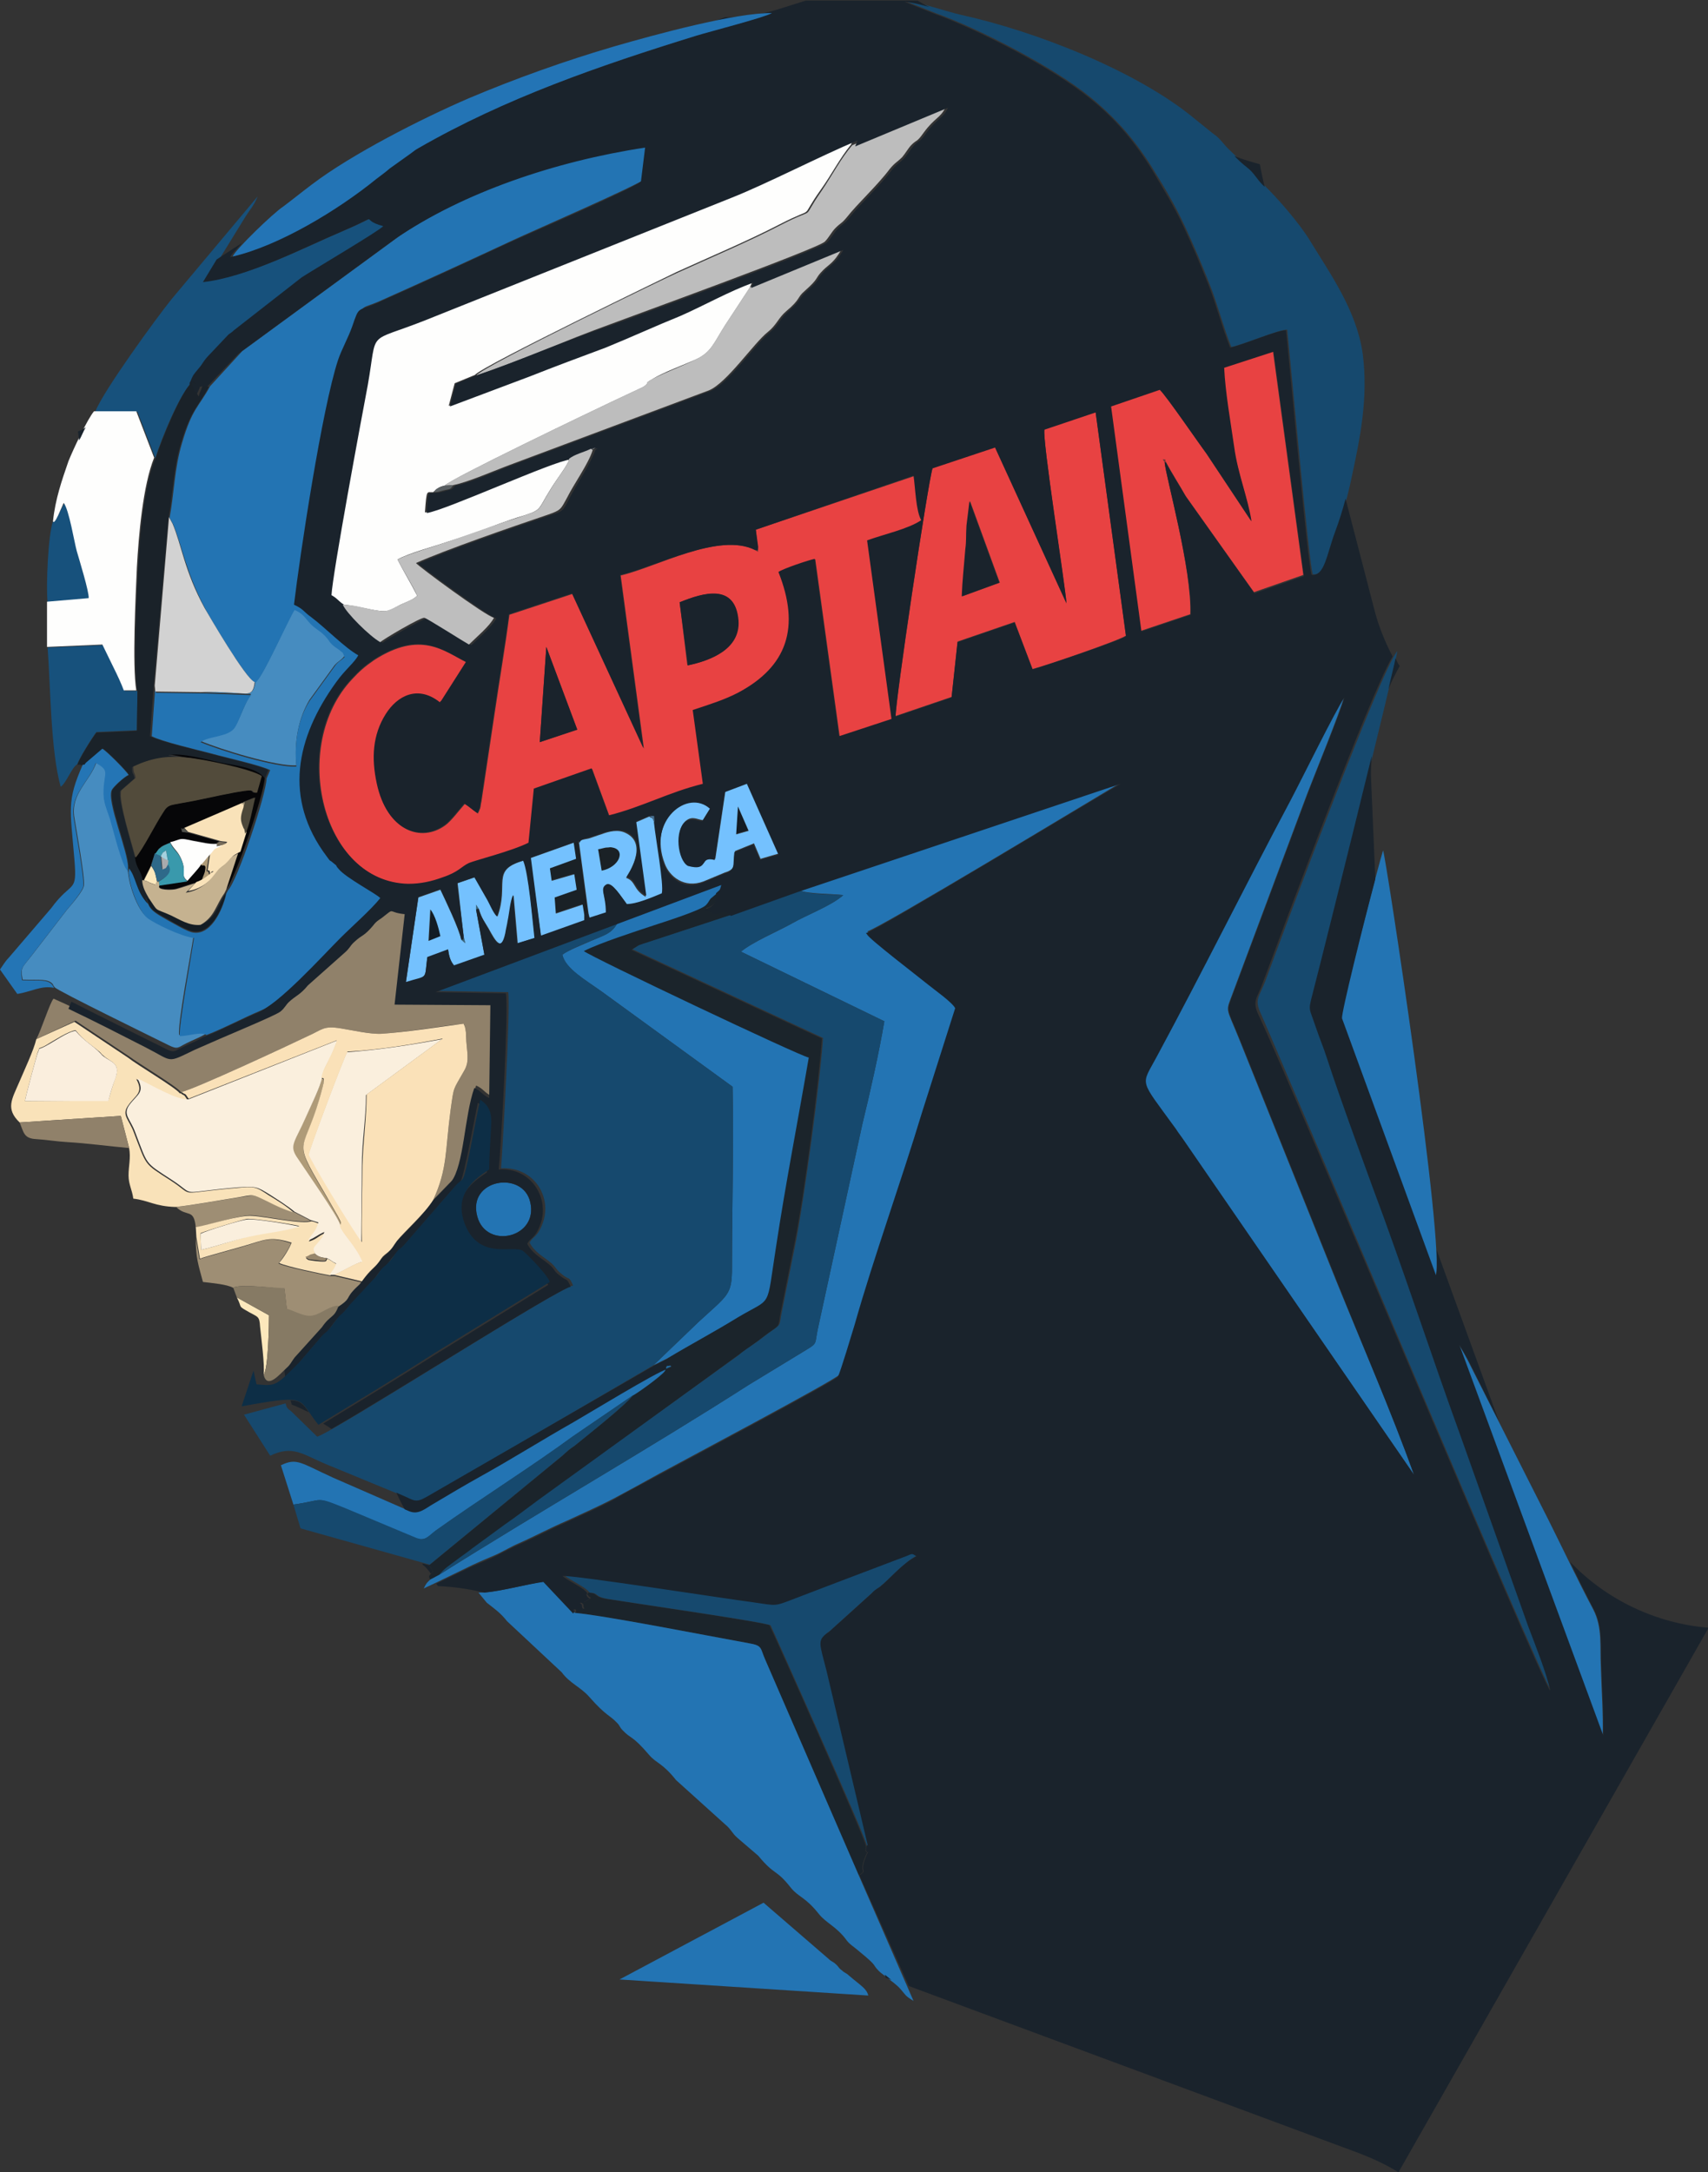 <?xml version="1.0" encoding="utf-8"?>
<!-- Generator: Adobe Illustrator 19.0.0, SVG Export Plug-In . SVG Version: 6.00 Build 0)  -->
<svg version="1.1" id="Layer_1" xmlns="http://www.w3.org/2000/svg" xmlns:xlink="http://www.w3.org/1999/xlink" x="0px" y="0px"
	 viewBox="-162 214 287 365" style="enable-background:new -162 214 287 365;" xml:space="preserve">
<rect x="-162" y="214" width="287" height="365" fill="#333333" stroke="none"/>
<style type="text/css">
	.st0{fill:#88363A;}
	.st1{fill:#36647B;}
	.st2{fill:#131C24;}
	.st3{fill:#FCE8BC;}
	.st4{fill:#AF9B78;}
	.st5{fill:#1A2126;}
	.st6{fill:#060608;}
	.st7{fill:#9E8E74;}
	.st8{fill:#74C1FE;}
	.st9{fill:#F9E2B9;}
	.st10{fill:#BDBDBD;}
	.st11{fill:#17517C;}
	.st12{fill:#468CC0;}
	.st13{fill:#FAEFDD;}
	.st14{fill:#1B242B;}
	.st15{fill:#90816A;}
	.st16{fill:#FEFEFD;}
	.st17{fill:#E84242;}
	.st18{fill:#2374B3;}
	.st19{fill:#16496E;}
	.st20{fill:#1A232C;}
	.st21{fill:#0D2E46;}
	.st22{fill:#FAE1B8;}
	.st23{fill:#1A2229;}
	.st24{fill:#2374B5;}
	.st25{fill:#D2D2D2;}
	.st26{fill:#BEBEBE;}
	.st27{fill:#524B3B;}
	.st28{fill:#FAEEDD;}
	.st29{fill:#2475B5;}
	.st30{fill:#867A64;}
	.st31{fill:#C5B290;}
	.st32{fill:#3999AC;}
	.st33{fill:#2E6989;}
	.st34{fill:#4D483A;}
	.st35{fill:#97866B;}
	.st36{fill:#595F62;}
	.st37{fill:#A8AAAD;}
	.st38{fill:#A4D1DF;}
	.st39{fill:#776C5A;}
	.st40{fill:#50514C;}
	.st41{fill:#216599;}
	.st42{fill:#477193;}
	.st43{fill:#9B8F76;}
	.st44{fill:#6D6F71;}
</style>
<g id="Layer_x0020_1">
	<g id="_495799915040">
		<path class="st0" d="M33.7,291.7l0.2,0c-0.3-0.5,0.4-0.3-0.5-0.4L33.7,291.7z"/>
		<path class="st0" d="M-35.1,306.4l0.6,0.3l-0.1-0.8C-34.7,306.6-34.5,306.5-35.1,306.4z"/>
	</g>
	<g id="_495799918528">
		<path class="st1" d="M-84.5,371.9l0.7,0.6l-0.3-1.2C-84.2,372-84,371.9-84.5,371.9z"/>
		<polygon class="st1" points="-82,366.9 -81.6,366.7 -82,366 		"/>
	</g>
	<g id="_495799917920">
		<path class="st2" d="M-136.8,364.9c-0.7,0.2-1-1-0.3,0.8c0.4,1.3,1.8,1.9,3.4,2.8c0.8,0.5,3.2,1.9,4.2,2c3.3,0.5,5.2-4.8,5.5-6.5
			c-1.5,2.2-1.6,4-4,5.3c-1.8,0.2-3.4-0.9-5-1.6C-136,366.5-135.1,367.4-136.8,364.9z"/>
		<path class="st2" d="M-87.9,371.3c-0.3-1.4-1-3.6-1.7-4.5l-0.3,5.3L-87.9,371.3z"/>
		<polygon class="st2" points="-38.4,354.1 -36.3,353.5 -38,349.5 		"/>
	</g>
	<g id="_495799919072">
		<path class="st3" d="M-117.7,445c0.8-1.1,0.9-8.7,0.9-10l-5.4-3c1,1.9,0,1.3,2.1,2.5c1.4,0.8,1.7,0.6,1.8,2.4
			C-118.1,438.9-117.5,443.3-117.7,445z"/>
		<path class="st3" d="M-137.8,361.9c1,0.3,0.6,0.3,1.2,0.5c1.4,0.5,0.6,0.2,1-0.2c-0.3-1.3-0.2-1.6-1-2.7L-137.8,361.9z"/>
	</g>
	<g id="_495799919008">
		<path class="st4" d="M-104.9,420c0.2-0.3,0.4-0.1-0.3-1.5l-2.4-4.2c-5.7-9.7-3.2-5.8-0.2-17.5c0.5-1.9-0.1-1.5-0.2-1.6
			c-0.1,1.4-2,5-2.7,6.6c-1.8,4.1-2.8,4.7-1.6,6.6C-110.9,410.4-105.1,418.6-104.9,420z"/>
		<path class="st4" d="M-128.3,359.4c0.6,0.2,0.5-0.1,0.8,0.3c0,1-0.3,1.3-0.6,2.2l1.8-1.3c-0.8-0.1-0.3,1.2-0.7-0.1
			c0-0.1-0.1-0.1-0.3-0.1l0.4-2.7c-0.3,0.4-0.4,0.5-0.7,0.8l-0.6,0.7C-128.2,359.1-128.3,359.3-128.3,359.4z"/>
	</g>
	<g id="_495799920704">
		<path class="st5" d="M-63.8,367.8c-0.1-0.6-0.2-0.3,0.6-0.3l-1.6-11.9c-0.2-0.6,0.3-0.1-0.9-0.1l0.4,2.7l-4.4,1.6l0.3,2.1l3.8-1.1
			l0.4,2.6l-3.7,1.3l0.2,2.7l4.5-1.5L-63.8,367.8z"/>
		<path class="st5" d="M-60.9,360.3c3-0.6,4.1-3.5,1.8-3.9c-0.3-0.1-0.4,0-0.8,0c-0.5,0.1-0.9,0.2-1.6,0.3L-60.9,360.3z"/>
	</g>
	<g id="_495799922784">
		<path class="st6" d="M-130.7,341.3c2.4,0.2,10.8,2,12.5,3.1l-0.8,2.8c-1.6,0,1.3-1.1-6,0.4c-2.4,0.5-4.6,1-7,1.4
			c-1.5,0.3-2,0.2-2.7,1.4c-1.3,2.1-3.3,6.2-4.7,7.7c0.2,1.7,0.9,2,1.3,3.8l0.2,0l1.2-2.4l0.7-1.9c0.3-0.3,0.5-0.8,0.8-1.1
			c0.5-0.5,1.1-0.6,1.7-0.9c2.1-0.5,1.3-0.8,3.9-0.4c1.3,0.2,2.7,0.6,3.9,0.5l0.5-0.3l-5.3-1.5l-0.9-0.2c-0.3-1.3-0.1-0.1,0.3-0.6
			l9.5-4l0.6-0.4l1.7-0.7c-0.4,1.4-1,5-1.7,6.1l-1,3.2l-2,6.1c1.5-1.6,6.4-16,6.5-18.8c-1.4-1.9-5.2-2.2-7.6-2.7
			c-2.4-0.5-6.5-1.7-8.7-1.2L-130.7,341.3z"/>
		<path class="st6" d="M-130.5,362l-4.7,0.7c-0.6,0.8,2.1,0.8,2.8,0.6c1.1-0.3,2.1-0.7,3.2-1c0.6-0.2,0.6-0.3,1.1-0.5
			c0.3-0.9,0.6-1.2,0.6-2.2c-0.3-0.4-0.2,0-0.8-0.3C-128.5,359.9-130.1,361.5-130.5,362z"/>
	</g>
	<g id="_495799921376">
		<path class="st7" d="M-122.8,430.4c0.9-0.8,8.5,0.2,8.6,0.2l0.4,3.5c1.4,0.4,3.1,1.4,4.5,1.1c1.3-0.4,2.9-1.8,4.2-1.6
			c2.9-1.8,1.2-1.4,3.5-3.6c0.6-0.5,0,0.1,0.5-0.5l-4.7-1.1l-0.8,0c-1.1-0.2-7.5-1.5-8.6-2.1c0.7-0.9,1.7-2.4,2.1-3.4
			c-3.8-1.3-4.6-0.4-8.2,0.6c-1.3,0.4-6.6,1.8-7.2,2.1l-0.6-3.6c0,3.4,0.4,4.4,1.2,7.4C-126.3,429.6-123.8,429.8-122.8,430.4z"/>
		<path class="st7" d="M-132.4,416.8c1.8,1.8,3,0.1,3.3,3.5c2.4-0.5,7.5-2.2,9.4-2.1c2.1,0.1,8.6,1.5,9.9,0.9l-2.7-1.4
			c-1.7-0.5-2.9-1.2-4.5-1.9c-2.5-1.2-2.1-1-4.9-0.6C-125.2,415.7-129.5,416.5-132.4,416.8z"/>
	</g>
	<g id="_495799924896">
		<path class="st8" d="M-90,372.1l0.3-5.3c0.8,0.9,1.4,3.1,1.7,4.5L-90,372.1z M-84.1,371.3l0.3,1.2l-0.7-0.6
			c-0.3-1.7-2.7-6.7-3.5-8.4l-3.7,1.3l-2.1,14.3c3.8-1.2,3.1-0.3,3.6-4.2l3.5-1.3c0.2,1.2,0.4,2,1,2.7l5.1-1.8l-1.4-7.6l0-0.9
			l0.5,0.8c0.4,1.5,0.9,2,1.6,3.2c1.1,2,2.2,4.1,2.9,0.8c0.1-0.7,0.3-1.4,0.4-2.1c0.3-1.4,0.4-3.2,0.9-4.3l0.7,8.1l2.9-0.9
			c-0.4-2.7-1-11-1.9-13c-5.6,1.6-2.4,3.9-4.4,9.4c-0.7-0.8-1.2-2.1-1.8-3.1l-2-3.5l-2.9,1L-84.1,371.3z"/>
		<path class="st8" d="M-38,349.5l1.8,4.1l-2.1,0.6L-38,349.5z M-40.1,346.9l-1.7,11.4c-2.7-0.7-0.8,2-4.5,1
			c-1.7-0.9-2.4-6.1-0.3-7.5c1-0.7,1.8-0.1,2.7,0l1.3-2.1c-3.8-3.4-10.6,1.9-7.7,9.4c0.8,2.2,3.3,4.2,6.5,3l3.6-1.5
			c2-0.6,1.4-1.4,1.7-3.6l3.2-1.3l1.1,2.6l3.1-0.9l-5.3-11.9L-40.1,346.9z"/>
		<path class="st8" d="M-61.5,356.7c0.7-0.1,1-0.3,1.6-0.3c0.3,0,0.4-0.1,0.8,0c2.3,0.4,1.2,3.3-1.8,3.9L-61.5,356.7z M-64.7,355.6
			l1.6,11.9l0.2,0.8l2.8-0.9c0-3-1.2-4.1,0.1-4.7c0.9-0.5,2.4,2,3.4,3.3c1.8-0.1,4.2-1.2,5.9-1.8c0.4-1.5-1.1-9.6-1.3-11.8
			c-0.5-1.4-0.3-0.7-0.9-1.2l-2.3,1l1.7,12.5c-2.2-1.3-1.6-2.6-3.3-3.2c0.1-0.2,3.9-5.6,0-7.5c-1.3-0.7-2.9-0.3-4.2,0.2
			c-0.7,0.2-1.4,0.5-2.1,0.7C-64.1,355.1-64.5,355.1-64.7,355.6z"/>
		<polygon class="st8" points="-63.8,367.8 -64.1,366 -68.6,367.5 -68.8,364.8 -65.1,363.5 -65.5,360.9 -69.3,362 -69.6,359.9 
			-65.2,358.3 -65.6,355.6 -72.9,358.2 -71.1,371.4 -63.8,368.7 		"/>
	</g>
	<g id="_495799923648">
		<path class="st9" d="M-157.8,399c0.1-0.8,1.9-7.4,2.1-8.1c0.6-1.3-0.2-0.4,1.3-1.2c1.7-1,3.8-2.4,5.1-2.6c1.4,1.8,2.6,2.4,4.1,3.7
			c0.5,0.5,0,0.1,0.6,0.6c1.2,1.1,2.9,1.2,2,3.7c-0.5,1.4-0.8,2.4-1.2,3.8L-157.8,399z M-155.9,388.6c-0.4,1.8-2.1,5.4-2.9,7.3
			c-1.2,2.8-2.3,4.4,0.1,6.7l17-1.1l1.4,5.4c0.3,1.7-0.1,3-0.1,4.6c0,1.5,0.6,2.4,0.8,3.9c2.6,0.3,3.6,1.3,7.1,1.4
			c2.9-0.3,7.2-1.1,10.4-1.6c2.8-0.5,2.4-0.6,4.9,0.6c1.6,0.8,2.8,1.4,4.5,1.9c-1.1-1-2.7-2-4.2-2.9c-2.1-1.4-2.3-1.5-5.3-1.2
			c-10.6,0.9-6.7,1.6-11.2-1.3c-4.5-2.9-3.9-2.3-6.1-8c-0.8-2.2-2.1-2.9-1-4.5c1.3-1.9,2.7-2.1,1.4-4.5c2,0.9,6.8,3.8,8.6,3.5
			c-0.1-0.1-0.4-0.6-0.5-0.7c-0.1-0.1-0.4-0.2-0.5-0.3c0-0.1-0.2-0.1-0.3-0.1c-0.6-0.9-7.2-4.8-8.7-6l-9-6L-155.9,388.6z"/>
		<path class="st9" d="M-128.2,424l-0.1-2.8c1.2-0.5,6.8-2.2,7.8-2.4c1.1-0.1,7.7,0.9,8.8,1.2c-2.5,0.8-5.8,1.1-8.4,1.7
			C-122.9,422.4-125.5,423.4-128.2,424z M-129.1,420.2l0.1,1.7l0.6,3.6c0.6-0.3,5.9-1.7,7.2-2.1c3.6-1,4.4-1.8,8.2-0.6
			c-0.4,1-1.3,2.5-2.1,3.4c1.1,0.6,7.4,1.9,8.6,2.1c0.6-1.1,0.7-0.8,1.1-1.9c-0.9-0.4-0.7-0.5-1.6-0.9c-0.3,0.4,0.2,0.6-1.9,0.4
			c-1.5-0.2-1.2-0.1-1.7-0.5c1.1-0.4,0.4-0.3,1.6-0.6c-0.4-1.1-0.2-1,0.6-1.9c0.8-1,0.6-0.5,1-1.7c-1.2,0.5-1.3,1-2.7,1.4
			c0.7-1.3,1.2-1.3,1.7-3c-0.6-0.2-0.7-0.3-1.3-0.4c-1.3,0.6-7.8-0.8-9.9-0.9C-121.7,418.1-126.8,419.8-129.1,420.2z"/>
		<path class="st9" d="M-131,353.1c0.1,0.1,0.1,0.2,0.2,0.2c0,0.1,0.1,0.2,0.2,0.2c0,0.1,0.2,0.3,0.3,0.3l5.3,1.5
			c0.9,0.2,1.9,0,0.4,0.6c-1.9,0.7-1,0.2-2.1,1.6l-0.4,2.7c0.1,0.1,0.2,0,0.3,0.1c0.4,1.3-0.1,0,0.7,0.1l-1.8,1.3
			c-0.4,0.2-0.5,0.3-1.1,0.5l-1.4,1.5c2.2-0.3,3.9-1.8,4.7-2.9c1.4-1.8,0.8-0.8,1.9-1.9c1.2-1.1,0.4-0.9,2.2-1.8l1-3.2
			c-0.3-1.5-0.1-0.5-0.3-1c-0.4-1.2-0.5-1.7,0-3.4c0-0.7,0.2-0.6-0.4-0.6L-131,353.1z"/>
	</g>
	<g id="_495799925088">
		<path class="st10" d="M-18.8,238.4c-1.9,2.2-3.4,5.1-5.1,7.6c-3.9,5.6-0.3,2.4-6.9,5.8c-5.4,2.8-11.6,5.4-17.3,8
			c-0.8,0.3-32.7,15.7-33.9,17.3c7.5-2.5,15-5.9,22.5-8.6c2.6-1,34.9-12.7,36.1-13.9c0.7-0.7,1.1-1.6,1.8-2.3c0.9-0.9,1-0.7,1.9-1.8
			c1.8-2.3,5.1-5.3,7.2-8.1c0.9-1.1,1.2-1.1,2.1-2c0.6-0.7,1-1.5,1.6-2.1c0.9-0.9,0.8-0.3,2-2c1.9-2.6,2.8-2.4,3.7-4.3L-18.8,238.4z
			"/>
		<path class="st10" d="M-36,262.3l-4.2,6.4c-1.9,3-2.3,4.5-4.9,5.7c-2.2,1.1-5.2,2.2-7.3,3.3c-1.6,0.9-0.2,0.4-1.5,1.3l-5.1,2.4
			c-3.6,1.7-27.2,13-28.3,14.2l1.5-0.1c2.5-0.5,6.8-2.4,9.5-3.4l33.4-12.5c3-1.2,7.6-8,9.9-9.8c1.5-1.2,1.8-2.4,3.1-3.5
			c2.5-2.1,1.8-2.3,3.1-3.4c2.6-2.3,1.6-2,3.1-3.5c1-1,1.8-1.2,3.1-3.5L-36,262.3z"/>
	</g>
	<g id="_495799926592">
		<path class="st11" d="M-146,283.2l7.1,0l3,7.8c1-3.3,4.3-11.3,6.3-12.9c0.6-1.4,0.5-1.2,1.4-2.3c0.8-0.9,0.7-1.1,1.6-2.1l3.5-3.7
			c0.3-0.3,0.5-0.4,0.9-0.7l11.4-8.9c2-1.3,13-7.8,13.7-8.6c-4.5-1.2,0.3-2.2-7,0.9c-6.6,2.8-15.9,7.7-23.3,8.5l6.4-10.4
			c0.9-1.5,1.6-2.1,2.3-3.8l-14.5,17.3C-135.7,267.4-144.8,279.9-146,283.2z"/>
		<path class="st11" d="M-154,322.8c0.5,6.5,0.5,17.4,2.2,23.4c1-0.7,1.8-3.2,2.8-3.8c0.3-1,2.5-4.5,3.2-5.4l6.8-0.3l0.1-6.6l-2.1,0
			c-0.4-1.1-1.2-2.6-1.7-3.8l-1.9-3.9L-154,322.8z"/>
		<path class="st11" d="M-153.1,301.6c-0.8,2.2-1.2,10.9-0.9,13.6l7-0.6c0-1.1-1.7-6.6-2-7.9c-0.4-1.4-1.3-7.1-2.2-8.1
			C-151.7,299.3-152.8,302.2-153.1,301.6z"/>
	</g>
	<g id="_495799927840">
		<path class="st12" d="M-152.8,379.9c0.7,0.7,16.1,8.2,19.1,9.7c1.6,0.8,1.6,0.4,3-0.3c1.2-0.6,2.1-0.9,3.3-1.6
			c-0.9-0.6-3.1,0.2-4.5,0.2c-0.3-1.7,2-13.8,2.4-16.5c-2.1-0.2-6.7-2.5-7.9-3.4c-1.5-1.2-3-5.3-3.1-7.8c-1-1.2-2.3-6.7-2.9-8.6
			c-0.6-1.9-1.3-2.8-1.1-5c0.2-2.9,1.1-3.2-1.3-4.5c-1.1,3.2-4.4,5.3-3.7,9.3c0.3,1.9,1.8,10,1.6,11.4c-0.1,0.9-2.1,3.2-2.8,4
			l-5.7,7.4c-1.9,2.5-2.2,2.2-1.8,4.4c2.9,0.1,4.3-0.2,5.1,0.8C-153.1,379.5-152.9,379.8-152.8,379.9z"/>
		<path class="st12" d="M-119.1,328.6c-0.4,2.5-1.2,1.9-3.7,1.8c-1.7-0.1-3.7-0.2-5.3-0.1l8.3,0.3c-1,1.3-1.8,4-2.7,5.4
			c-1.1,1.7-4.4,1.4-5.8,2.5c3.3,1.4,12.7,4.3,16.1,4.1c-0.4-4.1,0.4-8,2.2-11l4.2-5.8c0.7-0.8,1.1-0.8,1.7-1.6
			c-0.5-1.1,0-0.4-0.9-1.2c-0.4-0.4-0.8-0.5-1.2-0.9c-0.7-0.6-0.3-0.4-0.8-1c-1.1-1.4-2.1-1.5-3.3-3c-0.7-0.8-1.2-1.4-2.2-1.8
			C-113.7,318.3-118,328.1-119.1,328.6z"/>
	</g>
	<g id="_495799927968">
		<path class="st13" d="M-130.3,398.7c-1.8,0.3-6.6-2.6-8.6-3.5c1.3,2.4,0,2.6-1.4,4.5c-1.1,1.6,0.2,2.3,1,4.5c2.2,5.7,1.5,5,6.1,8
			c4.5,2.9,0.6,2.2,11.2,1.3c3-0.2,3.2-0.1,5.3,1.2c1.4,0.9,3,1.9,4.2,2.9l2.7,1.4c0.6,0.2,0.7,0.2,1.3,0.4c-0.5,1.7-1,1.7-1.7,3
			c1.3-0.5,1.5-0.9,2.7-1.4c-0.4,1.1-0.2,0.7-1,1.7c-0.8,1-1,0.9-0.6,1.9c0.5,0.6,1.2,0.7,2,0.8c0.9,0.4,0.7,0.5,1.6,0.9
			c-0.4,1.1-0.5,0.9-1.1,1.9l0.8,0c1.5-0.6,3.6-2,4.8-2.2c-1-2.4-3-4.4-3.5-5.4c-0.4-0.7,0.1,0.5-0.3-0.7c-0.3-1.4-6.1-9.6-7.4-11.6
			c-1.2-1.9-0.2-2.5,1.6-6.6c0.7-1.6,2.5-5.2,2.7-6.6c0.3-1.5,0.6-1.8,1.3-3.2c0.5-1,0.9-2,1.3-3.1L-130.3,398.7z"/>
		<path class="st13" d="M-87.7,388.6c-5.3,1-10.6,1.8-16,2.2c-0.6,1-6.5,16.7-6.5,17.3c0,0.7,7.9,13.7,8.9,14.7
			c0-4.3,0.1-8.6,0.1-12.8c0-4.2,0.7-8,0.7-12L-87.7,388.6z"/>
		<path class="st13" d="M-128.2,424c2.7-0.6,5.3-1.6,8.1-2.2c2.6-0.6,5.9-0.9,8.4-1.7c-1.1-0.3-7.7-1.4-8.8-1.2
			c-1,0.1-6.6,1.8-7.8,2.4L-128.2,424z"/>
	</g>
	<g id="_495799930432">
		<path class="st14" d="M-49.8,442.2l-0.1,1.3c0.8,0,0.4-0.2,0.7,0.1l-0.9,0.4l-0.2,0.4c-0.7,0.9-4.6,3.7-5.4,4.1
			c-1.2,1.7-7.6,6.6-9.7,8.4c-0.5,0.4-0.6,0.4-1.1,0.8c-0.4,0.3-0.6,0.5-1,0.9l-22.4,18.4l0.7,1.1c-0.1,0.1-0.2,0.1-0.2,0.1
			l-0.5,0.6c0,0,0,0.2,0,0.2l0.2,0.5l1.5-0.8c0.8-1,1.6-1.6,2.8-2.4c0.9-0.7,1.8-1.2,2.7-2l5.6-4.1c1.8-1.3,3.6-2.7,5.6-4.1
			l33.4-24.3c0.9-0.7,1.9-1.3,2.9-2.1c1-0.7,1.8-1.4,2.7-2c1.7-1.1,1.2-0.9,1.7-3.3l2.4-12c1.5-7.5,4-26.4,4.5-33.9l-32-14.9
			l1.1-0.7c0.1,0,0.8-0.3,0.9-0.3l14.9-4.9c-1-1-1.7-0.5-1.8-0.5c0,0-0.8,0.3-1.3,0.1c-0.7-0.3-0.6-0.8-1-1.1c0,0,0.9,1.1-0.3,0.4
			c1.2-0.3,2.3-1.2,1.9-2.7l-1.3,1.1c-0.3,0.4-0.5,0.7-0.8,1.1c-0.9,0.9-7.3,2.9-8.8,3.4c-3.3,1.1-8.9,2.9-11.7,4.3
			c1.1,0.9,36.4,17.6,37.8,17.9c-1.8,10.6-3.9,21.2-5.5,31.8c-1.7,10.8-0.5,8.3-6.5,11.9C-42,437.8-45.8,439.8-49.8,442.2z"/>
		<path class="st14" d="M-65.4,485c5.3,0.5,22,3.8,29.2,5.1c2.4,0.4,1.9,0.8,2.8,2.8l15.7,36.2c1.7-1.1-0.5-0.1,1.6-4.2
			c0.2,0.3,1,0-0.3,0.3c-0.4-0.5,0-0.1-0.1-1c0-1.1-16.1-37.1-16.2-37.1c-0.6-0.5-22.8-3.7-27.1-4.4c-2.7-0.4-1.6-1-3.3-1.1
			c-0.8,1.1-0.4-0.3,0,0.6c0,0,0.3,0.2,0.4,0.3l-0.8,0.5c-0.6,0.2,0.4,0.1-0.9,0.2c0.8,0.6,0.2,0.4,0.6,1.1
			C-66.5,484.3-64.6,484.3-65.4,485z"/>
	</g>
	<g id="_495799930944">
		<path class="st15" d="M-155.9,388.6l6.6-3.1l9,6c1.6,1.2,8.1,5.1,8.7,6c1.9-0.3,18.2-7.9,21.3-9.4c2.5-1.1,2.6-1.8,5.6-1.3
			c1.9,0.3,5,1,6.8,0.9c4.4-0.3,9.3-1.2,13.8-1.7c0.1,0.2,0.2,0.3,0.3,0.9c0.1,0.5,0.1,0.6,0.1,1.1c0.1,2.9,0.7,4.2-0.3,5.9
			c-1.9,3.4-1.7,2.4-2.3,6.7c-0.9,6.9-0.5,9.8-2.9,15l3.3-3.4c2.2-3,2.2-11.1,3.9-15.8c1.2,0.5,1.4,1.2,2.5,1.7l0.2-15.6l-16.1-0.1
			l1.7-15.2c-3-0.3-1.5-1.2-3.8,0.6c-0.7,0.6-0.9,0.7-1.5,1.3c-1.6,2-1.7,1.4-3.2,2.8c-0.8,0.7-0.7,1-1.5,1.7l-6.3,5.6
			c-1.3,1.6-1.8,1.6-3.2,2.8c-0.7,0.7-0.6,0.9-1.3,1.5c-0.5,0.4-1.3,0.7-2.1,1.1c-1.4,0.6-2.8,1.2-4.1,1.8c-2.8,1.2-5.6,2.4-8.3,3.6
			c-4.8,2.2-3.5,1.9-8.2-0.4c-5.2-2.7-10.8-5.6-15.8-7.8C-153.6,382.4-155.1,387.2-155.9,388.6z"/>
		<path class="st15" d="M-158.7,402.6c0.7,1.7,0.7,2.7,2.8,2.8c1.7,0.1,3.4,0.4,5.2,0.5c3.4,0.2,7,0.7,10.4,1l-1.4-5.4L-158.7,402.6
			z"/>
	</g>
	<g id="_495799929344">
		<path class="st16" d="M-104.4,315.6c2.2,0.1,5.2,1.1,7,1.1c0.9,0,1.9-0.7,2.7-1.1c1.1-0.5,2.1-0.8,2.8-1.5c-1-2-2.3-4.1-3.3-6.1
			c2-1.1,6.2-2.2,8.5-3c2.9-0.9,5.7-1.9,8.6-3c1.4-0.5,2.8-1,4.2-1.4c3.4-1.1,2-1,5.6-6.2c0.4-0.6,2.1-2.9,1.9-3.3
			c-2.8,0.3-21.1,8.7-24.2,9c0.3-4.1,0.3-3.3,1.4-3.4c0.1-0.1,0.2-0.2,0.2-0.2c0,0.1,0.1-0.1,0.2-0.2c0.3-0.2,0.3-0.2,0.6-0.4
			c0.4-0.2,0.5-0.2,0.9-0.3c1.1-1.2,24.7-12.5,28.3-14.2l5.1-2.4c1.3-0.9-0.1-0.4,1.5-1.3c2-1.2,5.1-2.3,7.3-3.3
			c2.6-1.2,3-2.7,4.9-5.7l4.2-6.4l0.4-0.9c-3.8,1.3-8.4,3.9-12.3,5.6c-4.2,1.8-8,3.6-12.5,5.3c-4.3,1.7-8.6,3.3-12.9,4.9l-13.3,5
			l1-3.8l3.4-1.4c1.2-1.5,33.1-16.9,33.9-17.3c5.7-2.6,11.9-5.2,17.3-8c6.6-3.4,3-0.3,6.9-5.8c1.8-2.5,3.2-5.3,5.1-7.6l0.4-1
			c-6.2,2.5-15.3,7.3-21.1,9.6L-91,267.6c-10.1,4.1-8,1.3-9.7,10.9c-1,5.9-5.8,31.7-6.1,35.3C-105.6,314.5-105.4,315.1-104.4,315.6z
			"/>
		<path class="st16" d="M-153.1,301.6c0.3,0.7,1.4-2.3,1.8-3.1c0.9,1.1,1.8,6.7,2.2,8.1c0.4,1.4,2.1,6.9,2,7.9l-7,0.6l0,7.6l9.3-0.4
			l1.9,3.9c0.6,1.2,1.3,2.7,1.7,3.8l2.1,0c-0.7-4.2-0.1-16,0.1-20.7c0.3-5.3,1-13.7,2.9-18.4l-3-7.8l-7.1,0
			c-1.1,1.3-3.5,6.4-4.3,8.4C-151.6,294.7-152.7,297.8-153.1,301.6z"/>
		<path class="st16" d="M-133.4,355.5c0.6,1.2,1.2,1.4,1.8,2.7c1.1,2.4-0.2,2.8,1.1,3.8c0.4-0.5,1.9-2.1,2.2-2.6
			c0-0.1,0.1-0.3,0.2-0.2l0.6-0.7c0.3-0.4,0.4-0.5,0.7-0.8c1.2-1.3,0.3-0.8,2.1-1.6c-1.6,0.2-0.5,0-0.9-0.3
			c-1.3,0.1-2.6-0.3-3.9-0.5C-132.1,354.7-131.3,355-133.4,355.5z"/>
	</g>
	<g id="_495799931808">
		<path class="st17" d="M-70.2,322.7l5.2,13.9l-6.3,2.1L-70.2,322.7z M-47.8,315.2c4-1.6,9.4-3.2,9.8,3.1c0.3,4.8-4.7,6.7-8.5,7.5
			L-47.8,315.2z M-34.7,305.9l0.1,0.8l-0.6-0.3c-6-3-16.5,2.9-22.5,4.3l3.9,29.1l-12-26l-10.6,3.5c-0.7,5.4-1.7,11.2-2.5,16.7
			l-2.2,14.7c-0.1,0.3-0.1,0.7-0.2,1.1c-0.4,1.7,0.3-0.9-0.2,0.5l-0.2,0.4c-0.7-0.5-1.5-1.2-2.2-1.6c-0.9,1-2.3,2.9-3.3,3.6
			c-4,2.9-9.7,1-11.4-7c-0.9-4.2-0.6-8.1,1.5-11.6c1.9-3.1,5.5-4.9,9.1-2c0.1-0.1,0.1-0.3,0.2-0.2l4.2-6.6
			c-3.8-1.9-7.7-5.4-15.5-0.4c-1.6,1.1-2.5,1.9-3.7,3.2c-10.6,11.2-5.1,34.2,9.5,34.5c2.1,0,3.9-0.4,5.8-1.1
			c2.7-0.9,3.1-1.8,4.4-2.4c1.1-0.5,7.2-2,10-3.4l0.9-9.1l9.7-3.4l2.9,7.9c5.6-1.4,10.1-3.9,15.8-5.3l-1.7-12.4
			c2.7-0.9,5.3-1.7,7.6-2.9c8.3-4.4,10.5-11,6.8-20.3c0.9-0.7,5-2,6.1-2.2l4.1,29.8l8.8-2.9l-4.1-30c2.7-1.1,6.9-1.9,9.1-3.4
			c-0.8-1.5-1-5.4-1.3-7.5L-35,303L-34.7,305.9z"/>
		<path class="st17" d="M-0.3,314.2c0.1-2.7,0.4-5.3,0.6-7.9c0.1-1.4,0.1-2.7,0.2-4l0.5-4.1l5,13.7L-0.3,314.2z M13.5,286.1
			c-0.4,1.5,3.4,26,3.7,29.2l-12-26.2l-10.5,3.5c-0.8,2.5-6.3,39.8-6.2,41.7l9.4-3.2l1-9.3l9.6-3.3l3,7.9c2.1-0.5,14.6-4.8,15.7-5.6
			l-5.1-37.6L13.5,286.1z"/>
		<path class="st17" d="M33.7,291.7l-0.3-0.5c0.8,0.1,0.2-0.1,0.5,0.4c1,1.9,2.3,3.9,3.3,5.7l11.5,16.2l8.3-2.9L51.9,273l-8.3,2.7
			c0.2,4.2,1.1,9.2,1.7,13.4c0.6,4.3,2.3,8.4,2.9,12.4l-7.5-11.3c-1.5-2.1-6.6-9.6-7.9-10.8l-8.2,2.8l5.1,37.8l8.3-2.8
			C38.3,309.7,33.9,294.1,33.7,291.7z"/>
	</g>
	<g id="_495799933440">
		<path class="st18" d="M-126.7,278.9c-1.9,3.5-3,3.7-4.7,9.5c-1.3,4.3-1.3,8.3-2.1,12.6l0.6,1.1c1.5,3.6,2.1,8,5.4,14.2
			c0.6,1.2,6.9,11.9,8.4,12.4c1.1-0.5,5.4-10.3,6.6-12.2c1,0.4,1.5,0.9,2.2,1.8c1.2,1.5,2.2,1.6,3.3,3c0.5,0.6,0.2,0.4,0.8,1
			c0.4,0.4,0.8,0.6,1.2,0.9c0.9,0.8,0.4,0.1,0.9,1.2c-0.7,0.7-1.1,0.7-1.7,1.6l-4.2,5.8c-1.9,3-2.6,6.9-2.2,11
			c-3.4,0.2-12.8-2.7-16.1-4.1c1.5-1.1,4.7-0.8,5.8-2.5c0.8-1.3,1.6-4.1,2.7-5.4l-8.3-0.3l-7.7-0.1l-0.1-1l-0.6,8.3
			c1.7,0.9,7.7,2.3,10,2.9c2.5,0.7,8.4,2,9.9,2.8l-0.6,1.4c-0.1,2.8-4.9,17.2-6.5,18.8l-0.3,0.6c-0.3,1.7-2.2,7-5.5,6.5
			c-1-0.1-3.4-1.6-4.2-2c-1.5-0.9-2.9-1.5-3.4-2.8c-2-2.1-1.9-4.5-3.2-6c-0.1,0.8-0.1,1.1-0.1,0.5c0.1,2.5,1.7,6.6,3.1,7.8
			c1.1,0.9,5.8,3.2,7.9,3.4c-0.4,2.7-2.6,14.8-2.4,16.5c1.4,0,3.6-0.8,4.5-0.2c3.1-1.2,6-2.8,9.1-4.1c3.7-1.5,10.8-9.5,14-12.6
			c1.9-1.9,5.2-4.8,6.7-6.7c-0.6-0.7-5.8-3.4-7-4.9c-0.7-0.9,0.1-0.2-0.9-1c-0.9-0.7-0.3,0-1.1-1.1c-7.3-9.7-5.2-19.9,1.6-29.3
			c1.5-2.1,3.1-3.3,3.7-4.5c-2.1-1.3-5.5-4.7-7.9-6.4c-1.4-1-1.2-1.3-2.9-2.1c1.1-8.4,4.8-32.9,7.4-41.1c0.6-1.8,1.7-3.7,2.4-5.7
			c1.2-3.5,0.9-2.4,4.2-3.9c7.4-3.3,14.8-6.7,22.1-10.1c3.2-1.5,20.9-9.2,22.2-10.3l0.7-5.7c-15.2,2.3-30.6,7.7-41.8,15.2
			l-26.5,19.4L-126.7,278.9z"/>
		<path class="st18" d="M-27.6,363.6c1,0.6,6.1,0.6,7.3,0.8c-2,1.8-6.1,3.3-8.7,4.8c-2.5,1.4-6.4,3-8.5,4.7l24.1,11.7
			c-0.9,5.3-2.4,12-3.7,17.3l-7.5,34.5c-0.5,2.4,0,2.2-1.9,3.4l-9.7,5.9c-16.7,10.7-35.2,21.3-52,31.9l-1.5,0.8
			c-0.6,0.6-0.6,0.5-1.1,1.5c2.8-1.3,5.4-2.6,8.1-3.9c1.5-0.7,2.7-1.2,4.1-1.8c1.3-0.6,2.4-1.3,3.8-1.9c2.7-1.2,5.3-2.6,8.1-3.8
			c2.4-1.1,5.5-2.5,7.8-3.7c2.6-1.4,5.2-2.8,7.7-4.2c3.1-1.7,29.7-15.8,30.2-16.6c0.5-0.8,2.5-7.4,2.8-8.7
			c3.2-11.2,7.7-23.9,11.3-35.6l5.6-17.6c-0.5-1-3.4-3.1-4.6-4c-1.2-1-10.1-7.8-10.2-8.4c0-0.1-0.1-0.2-0.2-0.2
			c1.9-0.4,37.1-21.7,42.8-25.1L-27.6,363.6z"/>
		<path class="st18" d="M-17.7,529.1l-15.7-36.2c-0.9-2-0.4-2.4-2.8-2.8c-7.2-1.3-23.9-4.6-29.2-5.1l-5-5.3
			c-3.3,0.5-8.1,1.9-11.2,1.9l1.4,1.7c1.4,1.1,2.3,1.7,3.4,3.1l9.2,8.6c1.3,1.8,3.2,2.5,4.6,4.1c2.9,3.3,3.4,3,4.7,4.4
			c0.5,0.5,0.4,0.7,0.9,1.2c1.5,1.6,1.5,0.7,4.5,4.2c1.2,1.4,2.2,1.3,4.5,4.2l8.2,7.4c1.1,0.9,1.1,1.4,2.1,2.3l3.5,3
			c2.9,3.5,2.9,2.1,5.5,5.4c1.3,1.6,2.4,1.5,4.7,4.4c1.2,1.5,2.9,2.1,4.5,4.2c0.6,0.9,1.4,1.3,2.3,2.1c3.3,2.7,2,2,3.3,3.3
			c0.4,0.4,0.8,0.6,1.2,1c0.8,0.6,1.8,1.3,2.4,2c0.9,1,0.7,1.1,2.2,2L-17.7,529.1z"/>
		<path class="st18" d="M75.6,461.8c-3.8-10.6-8.7-21.8-13-32.4l-16.3-40.6c-2.4-6-2.4-4.5-1.1-8.1l12.4-33.2
			c1.3-3.4,5.6-13.9,6.2-16.3c-1.5,2.2-7.1,13.6-9,17.2c-7.6,14.3-14.9,29-22.5,43.1c-2.7,5.1-3.1,3.5,3.2,12.2c0.6,0.8,1,1.3,1.4,2
			L75.6,461.8z"/>
		<path class="st18" d="M-58.3,369.2c-1,1.7-2.1,1.9-4.4,2.9c-1.3,0.6-3.7,1.5-4.8,2.3c0.4,2.3,3.8,4.2,6.6,6.2l22,16
			c0.2,10-0.1,20.2-0.1,30.3c0,4.7-0.6,4.6-5.6,9.2l-7.6,7.3l2.4-1.2c4-2.4,7.8-4.4,11.7-6.8c6-3.6,4.8-1.1,6.5-11.9
			c1.6-10.6,3.7-21.3,5.5-31.8c-1.4-0.2-36.6-16.9-37.8-17.9c2.8-1.4,8.4-3.2,11.7-4.3c1.5-0.5,7.9-2.5,8.8-3.4
			c0.4-0.4,0.5-0.7,0.8-1.1l1.3-1.1c0.7-0.7,0.6-0.2,0.9-1.4L-58.3,369.2z"/>
		<path class="st18" d="M70.4,356.9c-0.6,1.8-7.2,26.9-7,28.3l15.8,43.2C81,424.4,70.8,357.4,70.4,356.9z"/>
		<path class="st18" d="M-16.1,549.3c-0.3-1.2-1.2-1.6-3.3-3.4c-0.4-0.4-0.7-0.4-1.1-0.8c-0.7-0.5-0.5-0.6-1.1-1.1
			c-0.4-0.4-0.7-0.4-1.1-0.8l-11-9.5l-24.2,12.9L-16.1,549.3z"/>
		<path class="st18" d="M-112.7,466.8c5.2-0.7,3.5-1.5,8.6,0.7l11.7,4.9c1.8,0.7,2.3-0.2,3.6-1.2c7-5,16.2-10.8,23-15.8l10.1-6.9
			c0.8-0.4,4.7-3.2,5.4-4.1l0.2-0.4c-1.3,0.2-14,8-15.7,8.9c-5.3,3-10.2,6.1-15.6,9.1c-2.7,1.5-5.1,3.1-7.9,4.6
			c-1.4,0.8-2.5,1.9-4.1,1.2l-12.6-5.5c-5.5-2.5-6.1-3.4-8.8-2.1L-112.7,466.8z"/>
		<path class="st18" d="M83.1,439.9l24.2,65.7c0.1-3.6-0.2-7.7-0.3-11.3c-0.2-3.8,0.3-6.8-1.3-9.9c-2.6-4.9-4.9-9.8-7.5-15L85,443.3
			C84.5,442.2,83.3,440.2,83.1,439.9z"/>
		<path class="st18" d="M-81.8,418.4c1.5,5.6,10.3,3.6,8.9-2.4C-74.1,410.6-83.6,412.1-81.8,418.4z"/>
	</g>
	<g id="_495799935936">
		<path class="st19" d="M-52.2,443.4l7.6-7.3c5-4.6,5.6-4.5,5.6-9.2c0-10,0.3-20.3,0.1-30.3l-22-16c-2.8-2-6.1-3.9-6.6-6.2
			c1.1-0.8,3.5-1.8,4.8-2.3c2.3-1,3.4-1.2,4.4-2.9l-30.1,11.3l11.8,0.2c0.4,2.5-0.9,25.6-1.2,29.6c5.6-0.3,8.6,4.9,7,9.2
			c-0.9,2.5-1.7,2.2-2.2,3.3c0.8,1.6,2.4,2.4,3.6,3.4c0.9,0.8,0.8,1.1,1.7,1.8c1.5,1.3,1.2,0.2,2,2c-2.5,0.4-39.9,24.4-43,25.4
			l-4.3-4.2c-0.7-0.6-0.8-0.5-1-1.4l-7,1.9l4.4,6.9c3.7-1.8,5.4-0.3,9.1,1.3l13.1,5.4c2.2,0.9,2.3,1.4,4.2,0.3L-52.2,443.4z"/>
		<path class="st19" d="M44.9,272.3c2.1-0.4,8.1-3,9.4-2.9c0.5,4.7,3.7,39.9,4.3,41.1c2.2,0.2,2.5-3.3,4-7.4c1-2.6,1.9-5.9,2.5-8.8
			c1.5-6.9,2.8-13.5,1.9-20.7c-1-7.5-5.7-13.9-8.9-19.2c-1.7-2.8-5.4-7.1-7.8-9.4c-1.1-1.1-1.5-2.1-2.7-3c-1.4-1.1-1.7-1.6-2.9-2.7
			c-1-0.9-1.7-2.1-2.8-2.8l-3.1-2.5c-9.6-8-26.6-14.7-39.3-17.5c-3-0.7-6.4-2-9.3-2.3l5,2c7.3,2.6,19.9,9.1,26.1,14.2
			c4.4,3.6,7.8,7.6,10.7,12.4c1.8,2.9,3.4,5.6,5,9c1.5,3.2,2.9,6.5,4.2,9.8C42.6,265.1,43.5,268.8,44.9,272.3z"/>
		<path class="st19" d="M-38.8,367.6l-14.9,4.9c-0.1,0-0.8,0.3-0.9,0.3l-1.1,0.7l32,14.9c-0.5,7.5-3.1,26.4-4.5,33.9l-2.4,12
			c-0.5,2.4,0,2.1-1.7,3.3c-0.9,0.6-1.7,1.3-2.7,2c-1,0.7-2.1,1.4-2.9,2.1L-71.5,466c-1.9,1.4-3.7,2.8-5.6,4.1l-5.6,4.1
			c-1,0.8-1.8,1.3-2.7,2c-1.2,0.9-2,1.4-2.8,2.4c16.8-10.6,35.3-21.2,52-31.9l9.7-5.9c1.9-1.1,1.4-1,1.9-3.4l7.5-34.5
			c1.3-5.3,2.8-12,3.7-17.3l-24.1-11.7c2.1-1.7,6.1-3.4,8.5-4.7c2.6-1.5,6.7-3,8.7-4.8c-1.2-0.1-6.3-0.1-7.3-0.8L-38.8,367.6z"/>
		<path class="st19" d="M98.7,498.1c-0.6-2.8-2.7-7.9-3.7-10.8l-11.3-31.8c-5.2-14.3-9.7-28-15-42.4c-2.6-6.9-5.2-14.2-7.5-21.2
			c-0.6-1.9-1.3-3.5-1.9-5.3c-1.1-3.3-1.2-2.7-0.6-5.4c1.5-6,13.7-54.9,14.1-57.8c-2.8,3.2-19,46.8-22.2,55.5c-1,2.6-1.9,3-0.7,5.5
			C55.6,397.3,96.9,496.1,98.7,498.1z"/>
		<path class="st19" d="M-62.9,481.6c1.7,0.1,0.6,0.7,3.3,1.1c4.3,0.7,26.5,3.9,27.1,4.4c0,0,16.2,36,16.2,37.1
			c0.3-0.4,0.2,0,0.2-0.8l-6.8-28.8c-1.2-4.8-1.7-5.1,0.4-6.6l7.2-6.5c0.5-0.5,0.9-0.6,1.4-1.1c1.2-0.9,3.9-4,6.1-5.1
			c-0.7-0.6-0.6-0.5-1.8,0l-11.6,4.4c-2.3,0.9-4.5,1.7-6.8,2.6c-3.9,1.5-3.1,1.3-7.4,0.7c-4.7-0.7-29.5-4.5-31.9-4.4
			C-65.9,479.7-63.7,480.6-62.9,481.6z"/>
		<path class="st19" d="M-112.7,466.8l1.2,4l21.7,6.1l22.4-18.4c0.4-0.4,0.6-0.5,1-0.9c0.5-0.4,0.6-0.4,1.1-0.8
			c2.1-1.7,8.4-6.7,9.7-8.4l-10.1,6.9c-6.8,5-16,10.8-23,15.8c-1.4,1-1.8,2-3.6,1.2l-11.7-4.9C-109.2,465.3-107.4,466.1-112.7,466.8
			z"/>
	</g>
	<path class="st20" d="M-16.4,524.2c0,0.8-0.3,0.5,0.1,1c1.3-0.3,0.6,0,0.3-0.3c-2.1,4.1,0.1,3.1-1.6,4.2l8.3,18.6l75.7,28.1
		c2.3,0.9,4.5,1.9,6.6,3.2c0-0.1,0.1-0.1,0.1-0.2l52-91.3c-8.8-0.7-17.2-4.7-23.3-11.1c1.3,2.7,2.6,5.3,4,8c1.6,3.1,1.1,6.2,1.3,9.9
		c0.1,3.6,0.4,7.7,0.3,11.3l-24.2-65.7c0.2,0.3,1.4,2.4,1.9,3.4l4.8,9.6L79.4,424c0.1,2.3,0.1,3.8-0.1,4.3l-15.8-43.2
		c-0.1-1,3.5-15.5,5.6-23.4l-0.7-16.4c-0.1-1.5,0-2.9,0.1-4.3c-3.8,15.6-9,36.4-10,40.2c-0.7,2.7-0.5,2.1,0.6,5.4
		c0.6,1.8,1.3,3.4,1.9,5.3c2.3,7,5,14.3,7.5,21.2c5.4,14.4,9.8,28.1,15,42.4l11.3,31.8c1.1,2.9,3.1,7.9,3.7,10.8
		c-1.8-2-43-100.8-49-113.5c-1.2-2.5-0.2-2.9,0.7-5.5c3.1-8.3,17.9-48.3,21.8-54.8c-1.3-2.5-2.4-5.2-3.1-8l-4.8-18.5
		c-0.5,1.9-1.1,3.8-1.7,5.4c-1.5,4-1.8,7.6-4,7.4c-0.6-1.2-3.8-36.4-4.3-41.1c-1.4-0.1-7.3,2.5-9.4,2.9c-1.4-3.5-2.3-7.2-3.7-10.7
		c-1.3-3.3-2.7-6.6-4.2-9.8c-1.6-3.4-3.3-6.1-5-9c-2.9-4.8-6.3-8.9-10.7-12.4c-6.2-5.1-18.9-11.6-26.1-14.2l-5-2
		c1.3,0.1,2.8,0.5,4.2,0.9c-0.7-0.3-1.3-0.7-2-1.1h-18.8l-3.5,1.1c-1.5,0.5-3,0.9-4.5,1.2c0.7-0.1,1.4-0.1,1.9-0.1
		c-1.1,0.7-10.4,3-12.7,3.8c-16.2,5.1-32.1,10.5-46.7,18.9c-0.7,0.4-0.6,0.4-1.3,0.9l-3.5,2.5c-0.8,0.6-1.4,1.1-2.3,1.8
		c-6.4,5.2-16.3,11.2-24.1,13c0.1-0.4,1-1.3,2-2.4l-4.3,2.8l-2.3,3.8c7.4-0.8,16.7-5.7,23.3-8.5c7.3-3.1,2.5-2.1,7-0.9
		c-0.7,0.8-11.7,7.3-13.7,8.6l-11.4,8.9c-0.3,0.3-0.5,0.4-0.9,0.7l-3.5,3.7c-0.9,1-0.8,1.2-1.6,2.1c-0.9,1.1-0.8,0.9-1.4,2.3
		c1.7,1.2-0.8-1.7,0.2,1.2l0.9,1.2c0.2-1,0.3-0.8,0.6-1.7c0.6-0.1,0.2-0.2,1.1,0.1l5.4-5.7l26.5-19.4c11.2-7.6,26.6-12.9,41.8-15.2
		l-0.7,5.7c-1.3,1.2-18.9,8.8-22.2,10.3c-7.3,3.4-14.7,6.8-22.1,10.1c-3.4,1.5-3,0.4-4.2,3.9c-0.7,2-1.8,3.9-2.4,5.7
		c-2.7,8.2-6.4,32.7-7.4,41.1c1.7,0.8,1.5,1.1,2.9,2.1c2.4,1.8,5.7,5.2,7.9,6.4c-0.6,1.2-2.2,2.4-3.7,4.5
		c-6.8,9.4-8.9,19.6-1.6,29.3c0.8,1.1,0.3,0.4,1.1,1.1c1,0.8,0.1,0.1,0.9,1c1.2,1.5,6.4,4.2,7,4.9c-1.5,1.9-4.8,4.8-6.7,6.7
		c-3.1,3.1-10.3,11.1-14,12.6c-3.1,1.3-6,2.9-9.1,4.1c-1.2,0.7-2.1,1-3.3,1.6c-1.5,0.7-1.5,1.1-3,0.3c-2.2-1.1-10.9-5.4-15.8-7.9
		c-0.2,0.4-0.3,0.8-0.5,1.2c4.2,2,8.7,4.3,13,6.5c4.7,2.4,3.4,2.7,8.2,0.4c2.7-1.2,5.5-2.4,8.3-3.6c1.4-0.6,2.8-1.2,4.1-1.8
		c0.8-0.4,1.6-0.7,2.1-1.1c0.7-0.6,0.6-0.8,1.3-1.5c1.3-1.2,1.9-1.2,3.2-2.8l6.3-5.6c0.8-0.7,0.7-1,1.5-1.7c1.5-1.4,1.5-0.8,3.2-2.8
		c0.5-0.7,0.8-0.8,1.5-1.3c2.3-1.8,0.8-0.9,3.8-0.6l-1.7,15.2l16.1,0.1l-0.2,15.6c-1.1-0.5-1.4-1.2-2.5-1.7
		c-1.7,4.8-1.7,12.9-3.9,15.8l-3.3,3.4c-1.4,2.3-4.8,5.4-6.1,6.9c-0.7,0.8-0.7,1.2-1.5,1.9c-1,0.9-0.8,0.6-1.5,1.6
		c-0.9,1.2-1.2,1.1-2.9,3.3c-0.5,0.6,0.1-0.1-0.5,0.5c-2.3,2.2-0.6,1.7-3.5,3.6c-0.9,2.2-1.3,1.4-2.8,3.6l-4.6,5.1
		c-0.6,0.7-0.7,1.1-1.3,1.7c0,0.4,0.1,0.8,0.1,1.2c0.5-0.5,1.2-1.2,2-2l3.6-4.2c1-1.3,0.7-0.3,2.5-2.8c1-1.4,0.8-0.6,2.5-2.8
		l3.9-4.2c0.6-0.6,0.6-0.7,1.1-1.4c0.7-0.9,0.7-0.6,1.4-1.4c0.5-0.5,0.6-0.9,1.1-1.4c0.8-1,0.7-0.6,1.4-1.4l8.6-9.9
		c0.7-0.9,1-0.8,1.4-1.4c0.6-0.9,2.5-11.5,2.9-13.2c2.1,1.3,1.9,3.3,1.8,4.9c-0.2,2.1-0.3,4.6-0.3,6.8c-3.2,2.1-5.9,4.7-3.9,9.4
		c2.5,6,8.1,3.3,9.7,4.3c0.4,0.2,3.9,3.7,4.5,5.2l-19.3,11.9c-6.1,3.9-12.3,7.6-18.5,11.4c0.5,0.3,1,0.6,1.4,0.9
		c9.5-5.4,38-23.5,40.2-23.9c-0.8-1.7-0.4-0.7-2-2c-0.9-0.7-0.7-1-1.7-1.8c-1.2-1-2.8-1.8-3.6-3.4c0.5-1.1,1.3-0.8,2.2-3.3
		c1.6-4.3-1.5-9.6-7-9.2c0.4-4,1.7-27,1.2-29.6l-11.8-0.2l48-18c-0.3,1.1-0.2,0.7-0.9,1.4c0.4,1.5-0.7,2.4-1.9,2.7
		c1.2,0.6,0.3-0.4,0.3-0.4c0.3,0.3,0.3,0.7,1,1.1c0.5,0.3,1.3-0.1,1.3-0.1c0.1,0,0.8-0.6,1.8,0.5l11.2-4l54.3-18.2
		c-5.7,3.3-40.9,24.6-42.8,25.1c0.1,0.1,0.1,0.1,0.2,0.2c0.1,0.6,9,7.4,10.2,8.4c1.1,0.9,4.1,3,4.6,4l-5.6,17.6
		c-3.5,11.6-8.1,24.3-11.3,35.6c-0.4,1.3-2.4,8-2.8,8.7c-0.5,0.8-27.1,14.9-30.2,16.6c-2.6,1.4-5.1,2.7-7.7,4.2
		c-2.3,1.2-5.4,2.6-7.8,3.7c-2.8,1.2-5.3,2.6-8.1,3.8c-1.3,0.6-2.4,1.2-3.8,1.9c-1.4,0.7-2.6,1.1-4.1,1.8c-1.9,0.9-3.9,1.9-5.8,2.8
		c0.1,0.1,0.2,0.3,0.3,0.4c2.6,0.1,5.3,0.5,7.8,1.1c3.1-0.3,7-1.4,9.9-1.8l5,5.3c0.8-0.7-1.2-0.7,1.7-0.7c-0.5-0.7,0.1-0.6-0.6-1.1
		c1.4,0,0.3,0.1,0.9-0.2l0.8-0.5c-0.1-0.1-0.4-0.2-0.4-0.3c-0.4-0.9-0.8,0.4,0-0.6c-0.7-1-3-1.9-4.2-2.9c2.4-0.1,27.2,3.8,31.9,4.4
		c4.3,0.6,3.5,0.8,7.4-0.7c2.3-0.9,4.5-1.7,6.8-2.6l11.6-4.4c1.2-0.5,1-0.5,1.8,0c-2.2,1-4.9,4.2-6.1,5.1c-0.6,0.4-1,0.6-1.4,1.1
		l-7.2,6.5c-2.1,1.4-1.6,1.8-0.4,6.6l6.8,28.8C-16.2,524.2-16.1,523.8-16.4,524.2z M-12.2,546.7c-0.4-0.3-0.7-0.6-1.1-0.9
		c0,0.2,0.1,0.3,0.1,0.5L-12.2,546.7z M-81.8,418.4c-1.7-6.3,7.7-7.8,8.9-2.4C-71.5,422-80.3,424-81.8,418.4z M73.2,325.9
		c-0.3-0.4-0.5-0.8-0.7-1.3c-0.2,1.1-0.7,2.9-1.2,5.2C71.8,328.5,72.5,327.2,73.2,325.9z M49.7,241.6c-1.4-0.4-2.9-0.8-4.3-1.4
		c0.6,0.6,1.1,1.1,2.1,1.9c1.2,0.9,1.6,1.9,2.7,3c0.1,0.1,0.2,0.2,0.3,0.3C50.2,244.1,49.9,242.8,49.7,241.6z M-40.2,216.9l-1.6,0.6
		c1.2-0.2,2.3-0.5,3.4-0.6C-39,216.9-39.6,216.9-40.2,216.9z M-148.9,286.5c0.1,0.5,0.1,1,0.2,1.5c0.4-0.7,0.7-1.5,1.1-2.2
		C-148,286.1-148.4,286.3-148.9,286.5z M-110.1,451.3c-0.9-1.3-1.4-2-3.1-2c0.1,0.2,0.2,0.5,0.2,0.7
		C-111.9,450.4-111,450.9-110.1,451.3z M-89.6,478.4l0.2-0.2c0,0,0.1-0.1,0.2-0.1l-0.7-1.1l-1.1-0.3l0,0.2
		C-90.4,477.3-90,477.9-89.6,478.4z M-94,467.6l0.7,0.3c1.6,0.7,2.7-0.4,4.1-1.2c2.7-1.6,5.2-3.1,7.9-4.6c5.4-3,10.3-6.1,15.6-9.1
		c1.6-0.9,14.4-8.7,15.7-8.9c0-0.1,0.1-0.3,0.1-0.3c0,0,0.1-0.2,0.1-0.2c0,0,0-0.1,0.1-0.1l0.1-1.3l-2.4,1.2l-38.3,22.1
		c-1.9,1.1-2.1,0.6-4.2-0.3l-0.9-0.4C-95,465.7-94.5,466.7-94,467.6z M-81.6,366.7l-0.4,0.1l1.4,7.6l-5.1,1.8
		c-0.6-0.7-0.9-1.6-1-2.7l-3.5,1.3c-0.5,4,0.2,3-3.6,4.2l2.1-14.3l3.7-1.3c0.8,1.7,3.2,6.6,3.5,8.4c0.5,0,0.3,0.1,0.4-0.6l-1.1-8.8
		l2.9-1l2,3.5c0.6,1,1.1,2.4,1.8,3.1c1.9-5.5-1.2-7.8,4.4-9.4c0.9,2,1.6,10.3,1.9,13l-2.9,0.9l-0.7-8.1c-0.5,1.1-0.6,2.9-0.9,4.3
		c-0.1,0.7-0.3,1.4-0.4,2.1c-0.7,3.3-1.8,1.3-2.9-0.8C-80.7,368.7-81.1,368.2-81.6,366.7z M-52.9,351.1l0.7,0l0.1,1.2
		c0.2,2.2,1.7,10.4,1.3,11.8c-1.7,0.7-4.2,1.8-5.9,1.8c-1-1.3-2.5-3.8-3.4-3.3c-1.2,0.7-0.1,1.7-0.1,4.7l-2.8,0.9l-0.2-0.8
		c-0.8,0-0.7-0.2-0.6,0.3l0,0.9l-7.3,2.6l-1.7-13.1l7.3-2.6c1.2-0.1,0.7-0.5,0.9,0.1c0.2-0.6,0.6-0.6,1.6-0.9
		c0.7-0.2,1.4-0.4,2.1-0.7c1.3-0.4,2.9-0.8,4.2-0.2c3.9,1.9,0.1,7.3,0,7.5c1.7,0.6,1.1,1.8,3.3,3.2l-1.7-12.5L-52.9,351.1z
		 M-36.5,345.7l5.3,11.9l-3.1,0.9l-1.1-2.6l-3.2,1.3c-0.3,2.2,0.3,3-1.7,3.6l-3.6,1.5c-3.2,1.3-5.7-0.8-6.5-3
		c-2.8-7.5,4-12.8,7.7-9.4l-1.3,2.1c-0.9-0.1-1.7-0.6-2.7,0c-2.1,1.4-1.4,6.6,0.3,7.5c3.7,1,1.7-1.7,4.5-1l1.7-11.4L-36.5,345.7z
		 M75.6,461.8L37,405.7c-0.4-0.6-0.9-1.2-1.4-2c-6.3-8.7-5.9-7.1-3.2-12.2c7.6-14.1,14.9-28.8,22.5-43.1c1.9-3.6,7.5-15,9-17.2
		c-0.6,2.4-4.9,12.8-6.2,16.3l-12.4,33.2c-1.3,3.6-1.3,2.1,1.1,8.1l16.3,40.6C66.9,440,71.8,451.2,75.6,461.8z M-35.1,306.4
		c0.6,0.1,0.4,0.2,0.5-0.5L-35,303l26.5-9.1c0.3,2,0.4,6,1.3,7.5c-2.2,1.5-6.4,2.4-9.1,3.4l4.1,30l-8.8,2.9l-4.1-29.8
		c-1,0.2-5.2,1.6-6.1,2.2c3.7,9.3,1.5,15.9-6.8,20.3c-2.3,1.2-4.9,2-7.6,2.9l1.7,12.4c-5.7,1.4-10.2,3.9-15.8,5.3l-2.9-7.9l-9.7,3.4
		l-0.9,9.1c-2.8,1.4-8.8,2.9-10,3.4c-1.3,0.6-1.7,1.5-4.4,2.4c-1.9,0.7-3.7,1.1-5.8,1.1c-14.6-0.3-20.2-23.3-9.5-34.5
		c1.2-1.3,2.1-2.1,3.7-3.2c7.8-5,11.7-1.5,15.5,0.4l-4.2,6.6c0-0.1-0.1,0.1-0.2,0.2c-3.6-2.9-7.1-1.2-9.1,2
		c-2.2,3.5-2.4,7.4-1.5,11.6c1.7,8,7.4,9.9,11.4,7c1-0.7,2.4-2.6,3.3-3.6c0.7,0.4,1.4,1.1,2.2,1.6l0.2-0.4c0.5-1.4-0.3,1.2,0.2-0.5
		c0.1-0.3,0.1-0.7,0.2-1.1l2.2-14.7c0.8-5.5,1.8-11.3,2.5-16.7l10.6-3.5l12,26l-3.9-29.1C-51.6,309.2-41.2,303.4-35.1,306.4z
		 M22.1,283.3l5.1,37.6c-1.1,0.8-13.7,5-15.7,5.6l-3-7.9l-9.6,3.3l-1,9.3l-9.4,3.2c-0.2-1.9,5.4-39.2,6.2-41.7l10.5-3.5l12,26.2
		c-0.2-3.2-4.1-27.6-3.7-29.2L22.1,283.3z M33.9,291.7l-0.2,0c0.2,2.4,4.6,18,4.4,25.6l-8.3,2.8l-5.1-37.8l8.2-2.8
		c1.2,1.2,6.3,8.7,7.9,10.8l7.5,11.3c-0.6-3.9-2.3-8-2.9-12.4c-0.6-4.2-1.5-9.2-1.7-13.4l8.3-2.7l5.1,37.7l-8.3,2.9l-11.5-16.2
		C36.2,295.6,34.9,293.6,33.9,291.7z M-82,277.1l-3.4,1.4l-1,3.8l13.3-5c4.3-1.7,8.6-3.3,12.9-4.9c4.4-1.8,8.3-3.6,12.5-5.3
		c3.9-1.7,8.5-4.3,12.3-5.6l-0.4,0.9l15.5-6.4c-1.3,2.3-2.1,2.5-3.1,3.5c-1.5,1.5-0.5,1.2-3.1,3.5c-1.3,1.1-0.7,1.3-3.1,3.4
		c-1.3,1.1-1.6,2.3-3.1,3.5c-2.3,1.8-6.9,8.6-9.9,9.8l-33.4,12.5c-2.7,1-7.1,3-9.5,3.4c-0.8,0.9-0.5,0.5-1.7,0.9
		c-0.8,0.2-0.8,0.3-1.7,0.3c-1.1,0.2-1.2-0.7-1.4,3.4c3.1-0.4,21.4-8.8,24.2-9c1-0.8,2.5-1.1,3.8-1.7l0.7-0.2l-0.4,0.4
		c-0.8,2.3-3.1,5.6-4.3,8c-1.1,2.1-1,2.2-3.3,2.9c-6.2,2.1-17,5.8-22.1,8.1c0.4,0.5,11.8,8.9,13.1,9.2c-0.7,1.4-3.1,3.4-4.2,4.5
		c-1-0.5-7.3-4.5-7.5-4.5c-0.5,0-6.9,3.6-7.4,4.1c-1.9-1-5.7-4.9-6.3-6.3c-1-0.5-1.2-1.1-2.3-1.7c0.2-3.7,5-29.5,6.1-35.3
		c1.7-9.6-0.4-6.9,9.7-10.9l51.5-20.6c5.8-2.3,14.9-7,21.1-9.6l-0.4,1l15.6-6.5c-0.9,1.9-1.8,1.7-3.7,4.3c-1.2,1.7-1.2,1.1-2,2
		c-0.6,0.7-1,1.4-1.6,2.1c-0.8,0.9-1.2,0.9-2.1,2c-2.1,2.8-5.4,5.8-7.2,8.1c-0.9,1.1-1,0.9-1.9,1.8c-0.7,0.7-1.1,1.6-1.8,2.3
		c-1.1,1.2-33.4,12.9-36.1,13.9C-67,271.2-74.6,274.6-82,277.1z"/>
	<path class="st20" d="M-47.8,315.2l1.4,10.6c3.8-0.8,8.8-2.7,8.5-7.5C-38.4,311.9-43.9,313.6-47.8,315.2z"/>
	<path class="st20" d="M5.9,311.9l-5-13.7l-0.5,4.1c-0.1,1.4,0,2.6-0.2,4c-0.2,2.6-0.5,5.2-0.6,7.9L5.9,311.9z"/>
	<polygon class="st20" points="-71.3,338.7 -65,336.6 -70.2,322.7 	"/>
	<path class="st21" d="M-79.8,410.5c0-2.1,0.2-4.6,0.3-6.8c0.1-1.6,0.3-3.6-1.8-4.9c-0.5,1.8-2.3,12.3-2.9,13.2
		c-0.4,0.6-0.7,0.5-1.4,1.4l-8.6,9.9c-0.8,0.8-0.7,0.4-1.4,1.4c-0.4,0.6-0.6,0.9-1.1,1.4c-0.7,0.8-0.7,0.5-1.4,1.4
		c-0.5,0.7-0.5,0.8-1.1,1.4l-3.9,4.2c-1.7,2.2-1.5,1.4-2.5,2.8c-1.8,2.5-1.5,1.6-2.5,2.8l-3.6,4.2c-4,4-3.9,4-7.2,3.7l-0.5-2.3l-2,6
		c11.6-2.1,9.3-1.3,12.9,3.1c6.6-4,13.2-8,19.6-12.1l19.3-11.9c-0.6-1.5-4.2-5-4.5-5.2c-1.6-1.1-7.2,1.6-9.7-4.3
		C-85.7,415.2-83.1,412.6-79.8,410.5z"/>
	<path class="st22" d="M-100.4,397.9c0,4-0.6,7.8-0.7,12c0,4.3-0.2,8.6-0.1,12.8c-1-1.1-8.9-14.1-8.9-14.7c0-0.6,5.9-16.3,6.5-17.3
		c5.4-0.3,10.8-1.2,16-2.2L-100.4,397.9z M-131.6,397.5c0.1,0,0.2,0,0.3,0.1c0,0.1,0.4,0.2,0.5,0.3c0.1,0.1,0.4,0.6,0.5,0.7
		l24.9-9.8c-0.3,1.1-0.8,2.1-1.3,3.1c-0.6,1.4-1,1.7-1.3,3.2c0.2,0.1,0.7-0.3,0.2,1.6c-3,11.7-5.5,7.8,0.2,17.5l2.4,4.2
		c0.7,1.3,0.5,1.2,0.3,1.5c0.4,1.2-0.1,0,0.3,0.7c0.5,1,2.5,3,3.5,5.4c-1.2,0.2-3.3,1.6-4.8,2.2l4.7,1.1c1.6-2.2,2-2.1,2.9-3.3
		c0.7-1,0.5-0.8,1.5-1.6c0.8-0.7,0.9-1.1,1.5-1.9c1.2-1.5,4.7-4.6,6.1-6.9c2.4-5.2,2-8.2,2.9-15c0.6-4.3,0.4-3.3,2.3-6.7
		c1-1.7,0.4-3.1,0.3-5.9c0-0.5,0-0.6-0.1-1.1c-0.1-0.6-0.2-0.6-0.3-0.9c-4.4,0.6-9.4,1.4-13.8,1.7c-1.9,0.1-4.9-0.6-6.8-0.9
		c-3-0.5-3.1,0.2-5.6,1.3C-113.4,389.6-129.7,397.2-131.6,397.5z"/>
	<path class="st23" d="M-135.9,291.1c-1.9,4.6-2.6,13-2.9,18.4c-0.2,4.7-0.8,16.5-0.1,20.7l-0.1,6.6l-6.8,0.3
		c-0.7,0.9-2.9,4.4-3.2,5.4c0.8,0-0.1-0.1,0.9,0.1c0.7-0.2,0,0.2,0.7-0.5l2.7-2.3c0.8,0.5,3.9,3.6,4.4,4.4c-1,0.5-2.6,2.1-2.8,2.5
		c-0.9,1.8,2.8,10.4,2.7,13.1c1.3,1.5,1.2,3.9,3.2,6c-0.6-1.7-0.3-0.5,0.3-0.8c-0.6-0.9-1.2-1.9-1.1-3c-0.3-1.8-1.1-2.1-1.3-3.8
		c-0.5-2.2-2.9-9.7-2.5-11.3l2.4-2.1c-0.2-1.2-0.4-0.4-0.4-1.9c2.9-1.4,5.4-1.9,9.1-1.5l-3.1-0.5c2.2-0.5,6.4,0.7,8.7,1.2
		c2.4,0.5,6.3,0.8,7.6,2.7l0.6-1.4c-1.5-0.8-7.4-2.1-9.9-2.8c-2.3-0.6-8.2-2-10-2.9l0.6-8.3l2.5-28.3c0.8-4.3,0.8-8.2,2.1-12.6
		c1.7-5.7,2.8-6,4.7-9.5c-0.9-0.2-0.5-0.2-1.1-0.1c-0.3,1-0.4,0.8-0.6,1.7l-0.9-1.2c-1-2.9,1.4,0-0.2-1.2
		C-131.6,279.8-134.8,287.8-135.9,291.1z"/>
	<path class="st24" d="M-122.9,257.1c7.8-1.8,17.7-7.8,24.1-13c0.9-0.7,1.5-1.1,2.3-1.8l3.5-2.5c0.7-0.5,0.6-0.5,1.3-0.9
		c14.6-8.4,30.5-13.9,46.7-18.9c2.3-0.7,11.6-3.1,12.7-3.8c-6-0.1-19.6,3.6-26.5,5.6c-8.2,2.4-16.6,5.4-24.4,8.7
		c-7.9,3.4-19.7,9.4-26.4,14.5c-1.6,1.2-3.2,2.5-4.8,3.7C-116.1,249.8-122.5,256-122.9,257.1z"/>
	<path class="st25" d="M-136,329.2l0.1,1l7.7,0.1c1.6-0.1,3.7,0,5.3,0.1c2.5,0.1,3.4,0.7,3.7-1.8c-1.5-0.5-7.7-11.2-8.4-12.4
		c-3.4-6.2-3.9-10.7-5.4-14.2l-0.6-1.1L-136,329.2z"/>
	<path class="st26" d="M-66.4,291.1c0.2,0.4-1.5,2.7-1.9,3.3c-3.6,5.3-2.2,5.1-5.6,6.2c-1.4,0.5-2.8,0.9-4.2,1.4c-2.9,1-5.7,2-8.6,3
		c-2.3,0.8-6.5,2-8.5,3c1,2,2.4,4.1,3.3,6.1c-0.7,0.7-1.8,1-2.8,1.5c-0.8,0.4-1.9,1-2.7,1.1c-1.8,0-4.7-1.1-7-1.1
		c0.6,1.4,4.5,5.3,6.3,6.3c0.5-0.5,6.8-4.2,7.4-4.1c0.3,0,6.6,4,7.5,4.5c1.2-1.2,3.5-3.1,4.2-4.5c-1.4-0.3-12.8-8.7-13.1-9.2
		c5.2-2.3,15.9-6,22.1-8.1c2.3-0.8,2.2-0.9,3.3-2.9c1.2-2.4,3.6-5.7,4.3-8l-0.3-0.2C-63.9,290-65.4,290.3-66.4,291.1z"/>
	<path class="st27" d="M-139.2,358.1c1.3-1.5,3.3-5.6,4.7-7.7c0.7-1.2,1.3-1.1,2.7-1.4c2.4-0.4,4.6-0.9,7-1.4c7.3-1.5,4.3-0.4,6-0.4
		l0.8-2.8c-1.7-1.2-10.1-2.9-12.5-3.1c-3.6-0.4-6.1,0.1-9.1,1.5c0.1,1.5,0.2,0.7,0.4,1.9l-2.4,2.1
		C-142.2,348.4-139.8,355.9-139.2,358.1z"/>
	<path class="st28" d="M-157.8,399l14,0c0.4-1.5,0.7-2.5,1.2-3.8c0.9-2.6-0.7-2.7-2-3.7c-0.6-0.5-0.1-0.1-0.6-0.6
		c-1.4-1.4-2.7-2-4.1-3.7c-1.4,0.2-3.4,1.7-5.1,2.6c-1.5,0.8-0.7-0.1-1.3,1.2C-155.9,391.6-157.7,398.2-157.8,399z"/>
	<path class="st29" d="M-148.1,342.5c-2.7,6.1-2.1,7.4-1.4,15.9c0.5,5.9-0.4,3.4-3.9,8.2l-7.2,8.4c-0.5,0.5-0.9,1.2-1.4,1.9l2.9,4.1
		c2.2-0.3,4.1-1.5,6.2-1c-0.1-0.1-0.2-0.4-0.3-0.5c-0.8-1-2.2-0.7-5.1-0.8c-0.3-2.2-0.1-1.9,1.8-4.4l5.7-7.4c0.7-0.8,2.7-3.2,2.8-4
		c0.2-1.4-1.3-9.4-1.6-11.4c-0.7-4,2.6-6.1,3.7-9.3c2.4,1.3,1.4,1.6,1.3,4.5c-0.1,2.1,0.5,3.1,1.1,5c0.6,2,1.9,7.5,2.9,8.6
		c0,0.5,0.1,0.2,0.1-0.5c0.1-2.6-3.7-11.3-2.7-13.1c0.2-0.4,1.8-2,2.8-2.5c-0.5-0.8-3.6-3.9-4.4-4.4l-2.7,2.3
		C-148.1,342.7-147.4,342.4-148.1,342.5z"/>
	<path class="st30" d="M-122.8,430.4l0.6,1.6l5.4,3c0,1.4-0.1,8.9-0.9,10c0.6,2.5,2.7-0.1,3.8-1.1c0.7-0.6,0.8-1,1.4-1.8l4.6-5.1
		c1.5-2.2,2-1.4,2.8-3.6c-1.3-0.1-2.9,1.3-4.2,1.6c-1.4,0.4-3.1-0.7-4.5-1.1l-0.4-3.5C-114.3,430.6-121.9,429.6-122.8,430.4z"/>
	<path class="st31" d="M-129.2,362.4c-1,0.3-2.1,0.7-3.2,1c-0.7,0.2-3.4,0.2-2.8-0.6l-0.1-0.7l-0.4,0.1c-0.4,0.4,0.4,0.7-1,0.2
		c-0.5-0.2-0.1-0.2-1.2-0.5l-0.2,0c0,1.1,0.6,2.1,1.1,3c1.7,2.5,0.8,1.6,3.7,2.9c1.5,0.7,3.1,1.8,5,1.6c2.4-1.4,2.5-3.2,4-5.3
		l0.3-0.6l2-6.1c-1.7,0.9-1,0.7-2.2,1.8c-1.1,1-0.5,0.1-1.9,1.9c-0.8,1.1-2.5,2.6-4.7,2.9L-129.2,362.4z"/>
	<path class="st32" d="M-136,357.5l1,0.4c0.5-0.9,0.2-0.5,0.9-1l0.3,1.7l-0.1,0.7c0.9,1.3-0.5,2.3-1.4,2.8l0.1,0.7l4.7-0.7
		c-1.3-1,0-1.5-1.1-3.8c-0.6-1.3-1.3-1.5-1.8-2.7c-0.7,0.3-1.3,0.5-1.7,0.9C-135.5,356.7-135.6,357.2-136,357.5z"/>
	<path class="st33" d="M-136.6,359.4c0.7,1.1,0.7,1.4,1,2.7l0.4-0.1c1-0.5,2.4-1.5,1.4-2.8c-0.3,0.7-0.2,0.5-1,0.8l-0.2-2.2l-1-0.4
		L-136.6,359.4z"/>
	<path class="st34" d="M-120.9,348.7l-0.2,1c-0.6,1.7-0.5,2.2,0,3.4c0.2,0.5,0-0.5,0.3,1c0.7-1.1,1.3-4.6,1.7-6.1L-120.9,348.7z"/>
	<path class="st35" d="M-107.1,425.4c-0.8-0.1-1.5-0.2-2-0.8c-1.3,0.3-0.5,0.2-1.6,0.6c0.6,0.4,0.3,0.4,1.7,0.5
		C-106.9,426-107.4,425.8-107.1,425.4z"/>
	<path class="st36" d="M-89.2,296.7c0.9,0,0.9-0.1,1.7-0.3c1.2-0.3,1,0,1.7-0.9l-1.5,0.1c-0.4,0.1-0.5,0.2-0.9,0.3
		c-0.3,0.2-0.3,0.1-0.6,0.4c0,0-0.2,0.2-0.2,0.2C-89,296.5-89.1,296.6-89.2,296.7z"/>
	<path class="st37" d="M-133.8,359.3l0.1-0.7c-0.6-0.3-0.2-0.1-0.7-0.4c-0.5-0.3-0.1-0.1-0.5-0.3l0.2,2.2
		C-134,359.8-134.2,360-133.8,359.3z"/>
	<path class="st38" d="M-135,357.9c0.4,0.2,0,0,0.5,0.3c0.5,0.3,0,0,0.7,0.4l-0.3-1.7C-134.8,357.4-134.5,357-135,357.9z"/>
	<path class="st39" d="M-125.6,355.7c0.4,0.3-0.7,0.5,0.9,0.3c1.5-0.5,0.4-0.4-0.4-0.6L-125.6,355.7z"/>
	<path class="st40" d="M-130.4,353.9c-0.1-0.1-0.2-0.3-0.3-0.3c0,0-0.1-0.2-0.2-0.2c0-0.1-0.1-0.2-0.2-0.2c-0.4,0.5-0.6-0.7-0.3,0.6
		L-130.4,353.9z"/>
	<path class="st41" d="M-50.1,444l0.9-0.4c-0.4-0.3,0.1-0.1-0.7-0.1c0,0-0.1,0.1-0.1,0.1c0,0-0.1,0.2-0.1,0.2
		C-50,443.7-50.1,444-50.1,444z"/>
	<path class="st42" d="M-52,352.3l-0.1-1.2l-0.7,0C-52.3,351.7-52.5,350.9-52,352.3z"/>
	<path class="st43" d="M-121.1,349.7l0.2-1l-0.6,0.4C-120.9,349.1-121.1,349-121.1,349.7z"/>
	<polygon class="st44" points="-62.3,289.5 -61.9,289.2 -62.6,289.4 	"/>
</g>
</svg>
